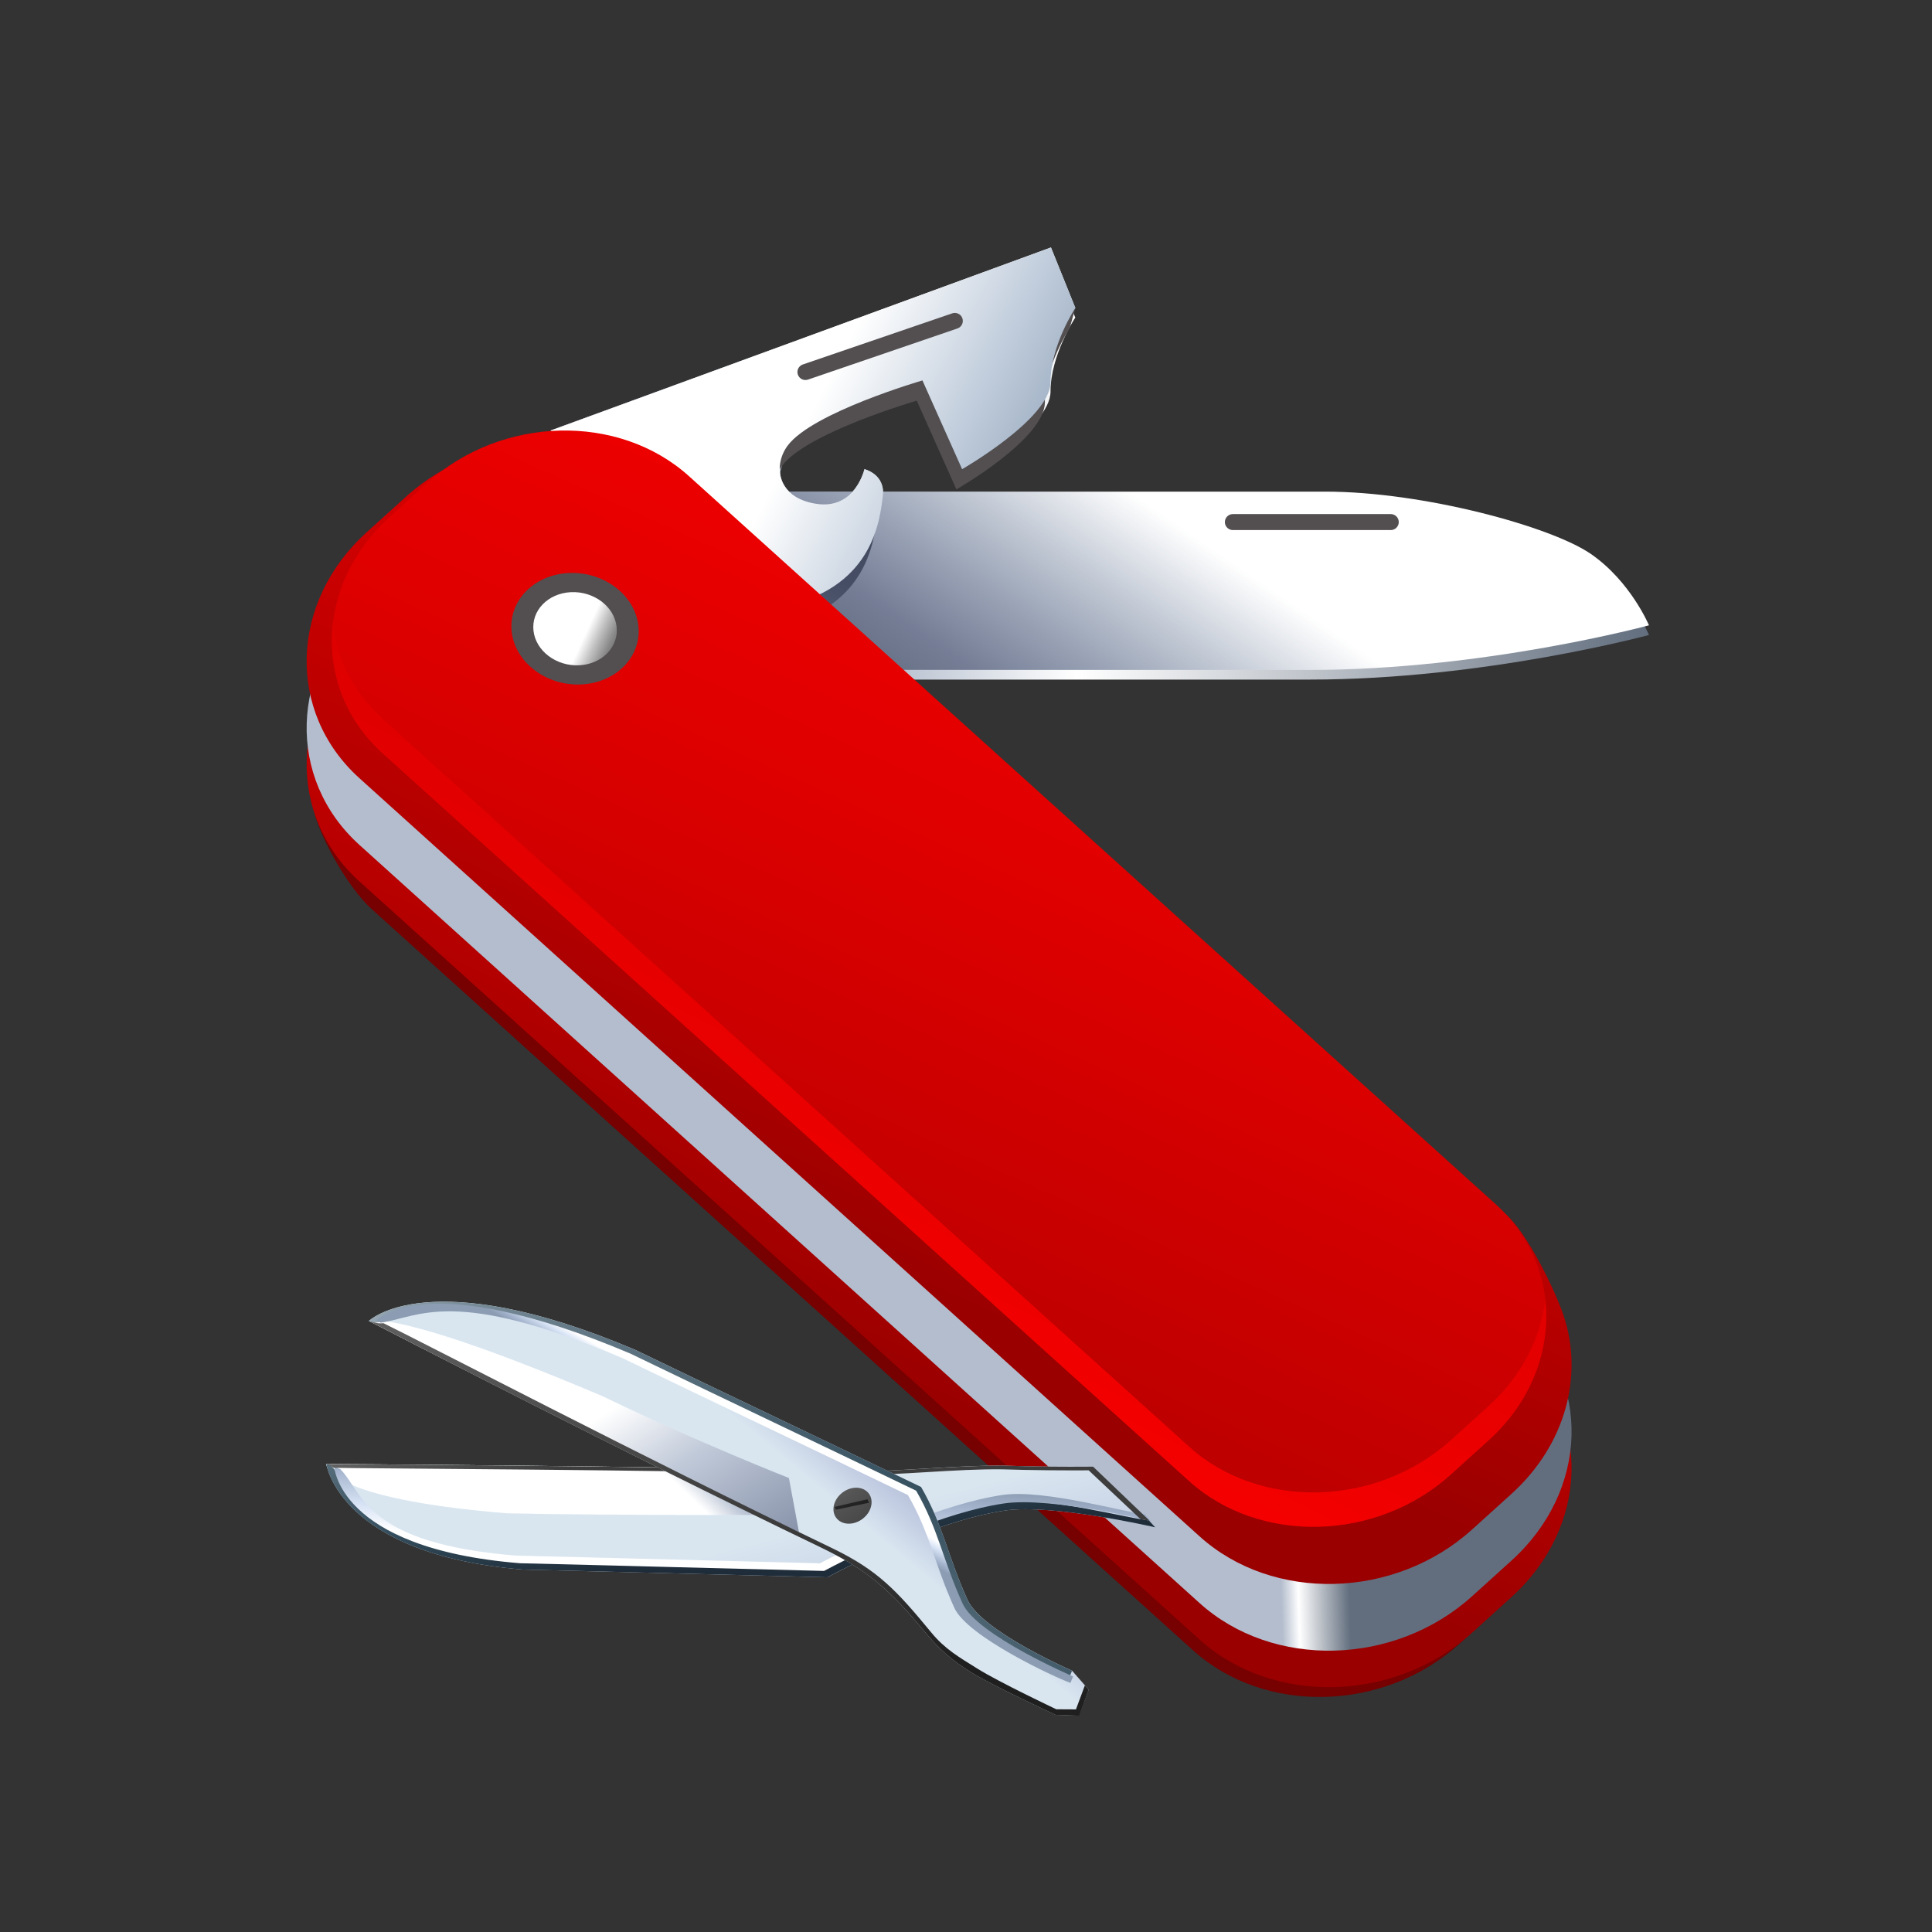 <?xml version="1.0" encoding="utf-8"?>
<!-- Generator: Adobe Illustrator 15.0.0, SVG Export Plug-In . SVG Version: 6.00 Build 0)  -->
<!DOCTYPE svg PUBLIC "-//W3C//DTD SVG 1.1//EN" "http://www.w3.org/Graphics/SVG/1.1/DTD/svg11.dtd">
<svg version="1.1" id="Layer_1" xmlns="http://www.w3.org/2000/svg" xmlns:xlink="http://www.w3.org/1999/xlink" x="0px" y="0px"
	 width="200px" height="200px" viewBox="0 0 200 200" enable-background="new 0 0 200 200" xml:space="preserve">
<rect x="0" y="0" width="200" height="200" fill="#333333" stroke="none"/>
<g id="icon">
	<g id="Layer_2">
	</g>
	<g>
		<linearGradient id="SVGID_1_" gradientUnits="userSpaceOnUse" x1="57.002" y1="48.484" x2="170.7" y2="48.484">
			<stop  offset="0.303" style="stop-color:#B3BDCD"/>
			<stop  offset="0.479" style="stop-color:#FFFFFF"/>
			<stop  offset="1" style="stop-color:#626E7E"/>
		</linearGradient>
		<path fill="url(#SVGID_1_)" d="M164.695,58.35c-4.104-2.84-17.368-6.456-27.479-6.456c-5.886,0-28.198,0-45.811,0
			c-0.057-1.882-1.92-2.323-1.92-2.323s-0.29,1.28-1.228,2.323c-2.319,0-4.526,0-6.568,0c-1.351-1.334-1.194-3.357-0.163-4.753
			c2.549-3.444,13.96-6.757,13.96-6.757l4.106,9.187c0,0,9.158-5.239,9.158-9.03c0-3.789,2.564-7.666,2.564-7.666l-2.522-6.256
			l-51.79,18.948c0,0,8.026,10.311,15.839,15.438l4.373,9.344c0,0,40.427,0,58.429,0s35.058-4.617,35.058-4.617
			S168.802,61.188,164.695,58.35z"/>
		<path fill="#FFFFFF" d="M164.695,57.35c-4.104-2.84-17.368-6.456-27.479-6.456c-5.886,0-28.198,0-45.811,0
			c-0.057-1.882-1.92-2.323-1.92-2.323s-0.29,1.28-1.228,2.323c-2.319,0-4.526,0-6.568,0c-1.351-1.334-1.194-3.357-0.163-4.753
			c2.549-3.444,13.96-6.757,13.96-6.757l4.106,9.187c0,0,9.158-5.239,9.158-9.03c0-3.789,2.564-7.666,2.564-7.666l-2.522-6.256
			l-51.79,18.948c0,0,8.026,10.311,15.839,15.438l4.373,9.344c0,0,40.427,0,58.429,0s35.058-4.617,35.058-4.617
			S168.802,60.188,164.695,57.35z"/>
		<path fill="#534F50" d="M56.413,46.663l51.795-18.948l3.114,4.159l-0.588,2.096c0,0-2.569,3.877-2.569,7.668
			c0,3.789-9.158,9.029-9.158,9.029l-4.105-9.188c0,0-11.412,3.312-13.96,6.758c-1.493,2.018-1.157,5.354,2.927,6.009
			c4.084,0.655,5.032-3.579,5.032-3.579s2.21,0.517,1.896,2.85c-0.316,2.332-0.935,9.121-9.784,11.254
			C72.164,66.904,56.413,46.663,56.413,46.663z"/>
		
			<linearGradient id="SVGID_2_" gradientUnits="userSpaceOnUse" x1="289.018" y1="1285.408" x2="308.095" y2="1257.659" gradientTransform="matrix(1 0 0 1 -191.5 -1207)">
			<stop  offset="0" style="stop-color:#636D7C"/>
			<stop  offset="0.278" style="stop-color:#404C6D;stop-opacity:0.722"/>
			<stop  offset="0.716" style="stop-color:#263F68;stop-opacity:0.284"/>
			<stop  offset="1" style="stop-color:#233D68;stop-opacity:0"/>
		</linearGradient>
		<path fill="url(#SVGID_2_)" d="M164.695,57.35c-4.104-2.84-17.368-6.456-27.479-6.456c-5.886,0-28.198,0-45.811,0
			c-0.057-1.882-1.92-2.323-1.92-2.323s-0.29,1.28-1.228,2.323c-2.319,0-4.526,0-6.568,0c-1.351-1.334-1.194-3.357-0.163-4.753
			c2.549-3.444,13.96-6.757,13.96-6.757l4.106,9.187c0,0,9.158-5.239,9.158-9.03c0-3.789,2.564-7.666,2.564-7.666l-2.522-6.256
			l-51.79,18.948c0,0,8.026,10.311,15.839,15.438l4.373,9.344c0,0,40.427,0,58.429,0s35.058-4.617,35.058-4.617
			S168.802,60.188,164.695,57.35z"/>
		
			<linearGradient id="SVGID_3_" gradientUnits="userSpaceOnUse" x1="276.83" y1="1247.025" x2="307.993" y2="1263.284" gradientTransform="matrix(1 0 0 1 -191.5 -1207)">
			<stop  offset="0" style="stop-color:#FFFFFF"/>
			<stop  offset="0.41" style="stop-color:#C1CDDC"/>
			<stop  offset="0.808" style="stop-color:#8A9DB3"/>
			<stop  offset="1" style="stop-color:#758392"/>
		</linearGradient>
		<path fill="url(#SVGID_3_)" d="M57.003,44.567l51.794-18.949l2.526,6.256c0,0-2.568,3.877-2.568,7.666
			c0,3.791-9.158,9.03-9.158,9.03l-4.106-9.187c0,0-11.411,3.312-13.96,6.757c-1.492,2.019-1.156,5.354,2.928,6.009
			c4.084,0.656,5.031-3.579,5.031-3.579s2.211,0.517,1.895,2.85c-0.314,2.333-0.934,9.121-9.783,11.254
			C72.753,64.807,57.003,44.567,57.003,44.567z"/>
		
			<linearGradient id="SVGID_4_" gradientUnits="userSpaceOnUse" x1="300.216" y1="1252.122" x2="299.895" y2="1254.051" gradientTransform="matrix(1 0 0 1 -191.519 -1206.995)">
			<stop  offset="0" style="stop-color:#FF0000"/>
			<stop  offset="0.135" style="stop-color:#F60000"/>
			<stop  offset="0.353" style="stop-color:#DE0000"/>
			<stop  offset="0.628" style="stop-color:#B70000"/>
			<stop  offset="0.946" style="stop-color:#810000"/>
			<stop  offset="1" style="stop-color:#770000"/>
		</linearGradient>
		<path fill="url(#SVGID_4_)" d="M39.248,69.23c-5.242,4.737-8.283,9.05-6.721,14.88c0.769,2.87,3.533,7.818,5.977,10.023
			l85.012,76.717c7.408,6.688,19.754,6.375,27.574-0.69l3.98-3.601c7.818-7.064,8.152-18.22,0.744-24.903L70.8,64.939
			c-7.408-6.687-19.753-6.375-27.574,0.693L39.248,69.23z"/>
		
			<linearGradient id="SVGID_5_" gradientUnits="userSpaceOnUse" x1="324.228" y1="1243.883" x2="277.521" y2="1347.355" gradientTransform="matrix(1 0 0 1 -191.5 -1207)">
			<stop  offset="0" style="stop-color:#FF0000"/>
			<stop  offset="0.167" style="stop-color:#F60000"/>
			<stop  offset="0.439" style="stop-color:#DE0000"/>
			<stop  offset="0.778" style="stop-color:#B70000"/>
			<stop  offset="1" style="stop-color:#9A0000"/>
		</linearGradient>
		<path fill="url(#SVGID_5_)" d="M37.973,65.774c-8,7.23-8.341,18.637-0.761,25.476l86.968,78.48
			c7.579,6.838,20.209,6.521,28.209-0.709l4.069-3.685c8-7.229,8.342-18.639,0.763-25.479L70.253,61.382
			c-7.58-6.84-20.209-6.521-28.208,0.709L37.973,65.774z"/>
		
			<linearGradient id="SVGID_6_" gradientUnits="userSpaceOnUse" x1="319.373" y1="1317.818" x2="329.479" y2="1317.503" gradientTransform="matrix(1 0 0 1 -191.5 -1207)">
			<stop  offset="0.303" style="stop-color:#B3BDCD"/>
			<stop  offset="0.479" style="stop-color:#FFFFFF"/>
			<stop  offset="1" style="stop-color:#626E7E"/>
		</linearGradient>
		<path fill="url(#SVGID_6_)" d="M37.973,61.993c-8,7.23-8.341,18.637-0.761,25.477l86.968,78.48
			c7.579,6.84,20.209,6.521,28.209-0.709l4.069-3.681c8-7.231,8.342-18.643,0.763-25.479l-86.968-78.48
			c-7.58-6.839-20.209-6.521-28.208,0.71L37.973,61.993z"/>
		<g>
			
				<linearGradient id="SVGID_7_" gradientUnits="userSpaceOnUse" x1="-1478.821" y1="2096.282" x2="-1489.64" y2="2144.334" gradientTransform="matrix(0.889 -0.457 0.457 0.889 435.572 -2379.912)">
				<stop  offset="0" style="stop-color:#D9E6F0"/>
				<stop  offset="0.219" style="stop-color:#C0CAE1"/>
				<stop  offset="0.744" style="stop-color:#8A9DAE"/>
				<stop  offset="1" style="stop-color:#758397"/>
			</linearGradient>
			<path fill="url(#SVGID_7_)" d="M119.596,158.109c0,0-10.697-2.471-15.574-1.739c-6.122,0.913-13.503,4.332-18.376,6.911
				c-9.482-0.228-21.244-0.557-31.476-0.799c-19.042-1.539-20.389-10.928-20.389-10.928s31.232,0.165,54.878,0.735
				c3.928,0.099,10.617-0.642,15.355-0.565c2.795,0.101,5.172,0.104,6.9,0.088c2.884,0.242,2.146-0.056,2.146-0.056L119.596,158.109
				z"/>
			
				<linearGradient id="SVGID_8_" gradientUnits="userSpaceOnUse" x1="-1486.448" y1="2080.053" x2="-1480.954" y2="2078.13" gradientTransform="matrix(0.889 -0.457 0.457 0.889 435.572 -2379.912)">
				<stop  offset="0" style="stop-color:#FFFFFF"/>
				<stop  offset="0.41" style="stop-color:#C1CAD9"/>
				<stop  offset="1" style="stop-color:#8A95AC"/>
			</linearGradient>
			<path fill="url(#SVGID_8_)" d="M85.427,156.829c0,0-22.702,0.069-32.931-0.172c-19.044-1.541-18.719-5.103-18.719-5.103
				s31.232,0.165,54.878,0.735L85.427,156.829z"/>
			
				<linearGradient id="SVGID_9_" gradientUnits="userSpaceOnUse" x1="-1464.83" y1="2056.238" x2="-1479.962" y2="2097.108" gradientTransform="matrix(0.889 -0.457 0.457 0.889 435.572 -2379.912)">
				<stop  offset="0" style="stop-color:#D9E3ED"/>
				<stop  offset="0.113" style="stop-color:#C1CDD7"/>
				<stop  offset="0.852" style="stop-color:#344E5D"/>
				<stop  offset="1" style="stop-color:#1F2D3A"/>
			</linearGradient>
			<path fill="url(#SVGID_9_)" d="M103.87,155.493c-6.124,0.914-13.76,4.42-18.635,6.996c-9.482-0.224-21.244-0.554-31.475-0.796
				c-15.792-1.276-17.192-7.698-19.64-10.131c-0.223-0.006-0.344-0.008-0.344-0.008s1.347,9.389,20.389,10.928
				c10.231,0.242,21.993,0.572,31.476,0.799c4.873-2.579,12.258-5.998,18.38-6.911c4.875-0.729,15.569,1.739,15.569,1.739
				l-0.7-0.756C117.398,157.363,108.284,154.833,103.87,155.493z"/>
			
				<linearGradient id="SVGID_10_" gradientUnits="userSpaceOnUse" x1="-1480.869" y1="2096.538" x2="-1476.807" y2="2089.696" gradientTransform="matrix(0.889 -0.457 0.457 0.889 435.572 -2379.912)">
				<stop  offset="0" style="stop-color:#FFFFFF"/>
				<stop  offset="0.311" style="stop-color:#D7E3F5"/>
				<stop  offset="0.774" style="stop-color:#A1B1CA"/>
				<stop  offset="1" style="stop-color:#8C9DB3"/>
			</linearGradient>
			<path fill="url(#SVGID_10_)" d="M103.741,154.764c-6.123,0.914-13.97,4.489-18.846,7.067c-9.48-0.224-21.242-0.554-31.473-0.795
				c-15.792-1.278-15.772-6.539-18.217-8.972c-0.224-0.006-0.627-0.381-0.627-0.381s0.207,8.602,19.25,10.142
				c10.23,0.241,21.993,0.571,31.476,0.797c4.873-2.578,12.469-6.069,18.592-6.981c4.875-0.729,15.312,1.842,15.312,1.842
				l-0.707-0.756C117.009,156.732,108.157,154.105,103.741,154.764z"/>
			
				<linearGradient id="SVGID_11_" gradientUnits="userSpaceOnUse" x1="-1470.402" y1="2066.914" x2="-1476.268" y2="2085.734" gradientTransform="matrix(0.889 -0.457 0.457 0.889 435.572 -2379.912)">
				<stop  offset="0" style="stop-color:#FFFFFF"/>
				<stop  offset="0.143" style="stop-color:#E0E0E0"/>
				<stop  offset="0.562" style="stop-color:#898989"/>
				<stop  offset="0.857" style="stop-color:#525252"/>
				<stop  offset="1" style="stop-color:#3D3D3D"/>
			</linearGradient>
			<path fill="url(#SVGID_11_)" d="M88.876,152.654c3.928,0.097,10.174-0.618,14.913-0.549c2.794,0.101,7.182,0.123,8.911,0.104
				l5.362,5.051l0.953,0.176l-5.854-5.606c-1.729,0.021-6.354-0.001-9.149-0.103c-4.743-0.068-11.433,0.662-15.36,0.566
				c-23.646-0.57-54.878-0.736-54.878-0.736s0.459,0.1,0.738,0.39C38.041,152.029,66.368,152.113,88.876,152.654z"/>
		</g>
		<g>
			
				<linearGradient id="SVGID_12_" gradientUnits="userSpaceOnUse" x1="-2242.112" y1="2171.026" x2="-2223.404" y2="2166.581" gradientTransform="matrix(0.8 -0.6 0.6 0.8 572.916 -2930.561)">
				<stop  offset="0" style="stop-color:#D9E6F0"/>
				<stop  offset="0.219" style="stop-color:#C0CAE1"/>
				<stop  offset="0.744" style="stop-color:#8A9DAE"/>
				<stop  offset="1" style="stop-color:#758397"/>
			</linearGradient>
			<path fill="url(#SVGID_12_)" d="M110.98,172.948c0,0-9.332-4.052-10.822-7.331c-2.071-4.561-2.517-7.719-4.81-11.686
				c-9.332-4.507-19.498-9.32-29.563-14.183c-21.398-9.088-27.597-3.008-27.597-3.008s26.087,13.497,46.707,23.407
				c4.752,2.283,7.211,4.371,10.846,8.789c1.455,1.769,2.828,2.945,4.656,4.101c2.277,1.438,8.889,4.485,8.889,4.485l2.418,0.078
				l0.996-2.691L110.98,172.948z"/>
			
				<linearGradient id="SVGID_13_" gradientUnits="userSpaceOnUse" x1="-2254.323" y1="2155.293" x2="-2255.819" y2="2176.018" gradientTransform="matrix(0.8 -0.6 0.6 0.8 572.916 -2930.561)">
				<stop  offset="0" style="stop-color:#FFFFFF"/>
				<stop  offset="0.41" style="stop-color:#C1CAD9"/>
				<stop  offset="1" style="stop-color:#8A95AC"/>
			</linearGradient>
			<path fill="url(#SVGID_13_)" d="M81.669,152.999c0,0-9.221-3.603-19.288-8.462c-21.399-9.085-24.192-7.792-24.192-7.792
				s29.045,14.937,44.525,21.886L81.669,152.999z"/>
			
				<linearGradient id="SVGID_14_" gradientUnits="userSpaceOnUse" x1="-2278.189" y1="2176.028" x2="-2226.736" y2="2167.067" gradientTransform="matrix(0.8 -0.6 0.6 0.8 572.916 -2930.561)">
				<stop  offset="0" style="stop-color:#D9E3ED"/>
				<stop  offset="0.113" style="stop-color:#C1CDD7"/>
				<stop  offset="0.852" style="stop-color:#344E5D"/>
				<stop  offset="1" style="stop-color:#1F2D3A"/>
			</linearGradient>
			<path fill="url(#SVGID_14_)" d="M64.934,140.204c10.067,4.86,20.233,9.678,29.562,14.18c2.293,3.968,2.738,7.125,4.812,11.687
				c1.354,2.981,9.771,6.966,11.399,7.548l0.273-0.666c0,0-9.332-4.054-10.822-7.331c-2.071-4.562-2.517-7.721-4.81-11.688
				c-9.332-4.504-19.498-9.322-29.563-14.181c-21.398-9.088-27.597-3.008-27.597-3.008s0.167,0.08,0.469,0.223
				C42.611,136.417,47.38,132.751,64.934,140.204z"/>
			
				<linearGradient id="SVGID_15_" gradientUnits="userSpaceOnUse" x1="-2242.37" y1="2168.713" x2="-2244.606" y2="2169.671" gradientTransform="matrix(0.8 -0.6 0.6 0.8 572.916 -2930.561)">
				<stop  offset="0" style="stop-color:#FFFFFF"/>
				<stop  offset="0.311" style="stop-color:#D7E3F5"/>
				<stop  offset="0.774" style="stop-color:#A1B1CA"/>
				<stop  offset="1" style="stop-color:#8C9DB3"/>
			</linearGradient>
			<path fill="url(#SVGID_15_)" d="M64.425,140.587c10.068,4.858,20.234,9.677,29.562,14.181c2.295,3.965,2.739,7.123,4.812,11.688
				c1.355,2.979,10.385,7.176,12.014,7.759l0.275-0.666c0,0-9.949-4.267-11.439-7.546c-2.072-4.562-2.517-7.719-4.81-11.688
				c-9.329-4.502-19.497-9.317-29.562-14.181c-21.4-9.087-26.333-3.438-26.333-3.438s0.164,0.08,0.468,0.229
				C43.365,136.368,46.872,133.132,64.425,140.587z"/>
			
				<linearGradient id="SVGID_16_" gradientUnits="userSpaceOnUse" x1="-2237.808" y1="2149.769" x2="-2238.275" y2="2190.9" gradientTransform="matrix(0.8 -0.6 0.6 0.8 572.916 -2930.561)">
				<stop  offset="0" style="stop-color:#D9D9D9"/>
				<stop  offset="0.113" style="stop-color:#C1C1C1"/>
				<stop  offset="0.547" style="stop-color:#6A6A6A"/>
				<stop  offset="0.852" style="stop-color:#343434"/>
				<stop  offset="1" style="stop-color:#1F1F1F"/>
			</linearGradient>
			<path fill="url(#SVGID_16_)" d="M89.937,154.605c0.568,0.759,0.273,1.938-0.656,2.636c-0.93,0.694-2.145,0.646-2.712-0.111
				c-0.569-0.757-0.272-1.937,0.657-2.633C88.155,153.8,89.368,153.852,89.937,154.605z"/>
			
				<linearGradient id="SVGID_17_" gradientUnits="userSpaceOnUse" x1="-2232.575" y1="2159.795" x2="-2238.038" y2="2179.227" gradientTransform="matrix(0.8 -0.6 0.6 0.8 572.916 -2930.561)">
				<stop  offset="0" style="stop-color:#D9D9D9"/>
				<stop  offset="0.113" style="stop-color:#C1C1C1"/>
				<stop  offset="0.547" style="stop-color:#6A6A6A"/>
				<stop  offset="0.852" style="stop-color:#343434"/>
				<stop  offset="1" style="stop-color:#1F1F1F"/>
			</linearGradient>
			<polygon fill="url(#SVGID_17_)" points="89.796,155.2 86.397,155.991 86.522,156.287 89.968,155.559 			"/>
			
				<linearGradient id="SVGID_18_" gradientUnits="userSpaceOnUse" x1="-2220.617" y1="2150.99" x2="-2255.723" y2="2177.598" gradientTransform="matrix(0.8 -0.6 0.6 0.8 572.916 -2930.561)">
				<stop  offset="0" style="stop-color:#D9D9D9"/>
				<stop  offset="0.113" style="stop-color:#C1C1C1"/>
				<stop  offset="0.547" style="stop-color:#6A6A6A"/>
				<stop  offset="0.852" style="stop-color:#343434"/>
				<stop  offset="1" style="stop-color:#1F1F1F"/>
			</linearGradient>
			<path fill="url(#SVGID_18_)" d="M109.348,176.943c0,0-5.955-2.812-8.229-4.245c-1.827-1.15-3.271-1.949-4.726-3.716
				c-3.636-4.418-5.568-6.467-10.32-8.752c-19.451-9.353-42.899-21.58-46.384-23.256c-0.683,0.104-1.497-0.229-1.497-0.229
				s26.087,13.497,46.707,23.409c4.752,2.285,7.211,4.371,10.846,8.789c1.455,1.767,2.828,2.945,4.656,4.099
				c2.277,1.435,8.889,4.487,8.889,4.487l2.44,0.08l0.974-2.695l-0.396-0.448l-0.927,2.488L109.348,176.943z"/>
		</g>
		
			<linearGradient id="SVGID_19_" gradientUnits="userSpaceOnUse" x1="324.152" y1="1233.215" x2="277.445" y2="1336.69" gradientTransform="matrix(1 0 0 1 -191.422 -1207.023)">
			<stop  offset="0" style="stop-color:#FF0000"/>
			<stop  offset="0.167" style="stop-color:#F60000"/>
			<stop  offset="0.439" style="stop-color:#DE0000"/>
			<stop  offset="0.778" style="stop-color:#B70000"/>
			<stop  offset="1" style="stop-color:#9A0000"/>
		</linearGradient>
		<path fill="url(#SVGID_19_)" d="M37.973,55.087c-8,7.23-8.341,18.638-0.761,25.477l86.968,78.48
			c7.579,6.84,20.209,6.521,28.209-0.709l4.069-3.68c5.646-5.104,7.478-12.289,5.401-18.479c-0.865-2.58-3.685-8.404-5.911-10.416
			L70.253,50.696c-7.58-6.839-20.209-6.521-28.208,0.711L37.973,55.087z"/>
		
			<linearGradient id="SVGID_20_" gradientUnits="userSpaceOnUse" x1="322.812" y1="1232.776" x2="256.23" y2="1380.279" gradientTransform="matrix(1 0 0 1 -191.5 -1207)">
			<stop  offset="0" style="stop-color:#FF0000"/>
			<stop  offset="0.167" style="stop-color:#F60000"/>
			<stop  offset="0.439" style="stop-color:#DE0000"/>
			<stop  offset="0.778" style="stop-color:#B70000"/>
			<stop  offset="1" style="stop-color:#9A0000"/>
		</linearGradient>
		<path fill="url(#SVGID_20_)" d="M40.337,53.515c-7.682,6.941-8.009,17.893-0.731,24.459l83.496,75.35
			c7.277,6.564,19.402,6.26,27.084-0.682l3.908-3.533c7.68-6.942,8.008-17.896,0.73-24.461L71.328,49.298
			c-7.276-6.566-19.402-6.261-27.083,0.682L40.337,53.515z"/>
		
			<linearGradient id="SVGID_21_" gradientUnits="userSpaceOnUse" x1="260.696" y1="1366.459" x2="329.32" y2="1226.684" gradientTransform="matrix(1 0 0 1 -191.5 -1207)">
			<stop  offset="0" style="stop-color:#FF0000"/>
			<stop  offset="0.167" style="stop-color:#F60000"/>
			<stop  offset="0.439" style="stop-color:#DE0000"/>
			<stop  offset="0.778" style="stop-color:#B70000"/>
			<stop  offset="1" style="stop-color:#9A0000"/>
		</linearGradient>
		<path fill="url(#SVGID_21_)" d="M154.096,145.55l-3.908,3.533c-7.683,6.94-19.808,7.246-27.084,0.681L39.606,74.415
			c-3.029-2.732-4.721-6.228-5.133-9.874c-0.562,4.872,1.126,9.817,5.133,13.433l83.496,75.35c7.277,6.564,19.402,6.26,27.084-0.682
			l3.908-3.533c4.484-4.053,6.441-9.471,5.863-14.588C159.499,138.499,157.546,142.43,154.096,145.55z"/>
		<path fill="#534F50" d="M144.8,54.045c0,0.457-0.37,0.827-0.827,0.827h-16.347c-0.457,0-0.828-0.37-0.828-0.827l0,0
			c0-0.457,0.371-0.827,0.828-0.827h16.347C144.43,53.218,144.8,53.588,144.8,54.045L144.8,54.045z"/>
		<path fill="#534F50" d="M99.626,32.952c0.148,0.434-0.082,0.903-0.515,1.051l-15.466,5.293c-0.432,0.146-0.902-0.084-1.051-0.516
			l0,0c-0.148-0.432,0.082-0.902,0.516-1.051l15.465-5.292C99.008,32.29,99.479,32.521,99.626,32.952L99.626,32.952z"/>
		<path fill="#534F50" d="M66.083,64.751c0.371,3.184-2.262,5.914-5.881,6.1c-3.621,0.186-6.855-2.246-7.228-5.43
			c-0.372-3.185,2.261-5.915,5.881-6.102C62.476,59.136,65.711,61.566,66.083,64.751z"/>
		
			<linearGradient id="SVGID_22_" gradientUnits="userSpaceOnUse" x1="-254.367" y1="1595.67" x2="-251.575" y2="1597.127" gradientTransform="matrix(1.059 -0.054 0.11 0.939 154.289 -1446.162)">
			<stop  offset="0" style="stop-color:#FFFFFF"/>
			<stop  offset="0.41" style="stop-color:#C1C1C1"/>
			<stop  offset="0.808" style="stop-color:#8A8A8A"/>
			<stop  offset="1" style="stop-color:#757575"/>
		</linearGradient>
		<path fill="url(#SVGID_22_)" d="M63.829,64.866c0.244,2.09-1.482,3.881-3.858,4.003s-4.499-1.474-4.743-3.563
			c-0.244-2.089,1.483-3.882,3.859-4.004C61.462,61.181,63.586,62.776,63.829,64.866z"/>
	</g>
</g>
</svg>
